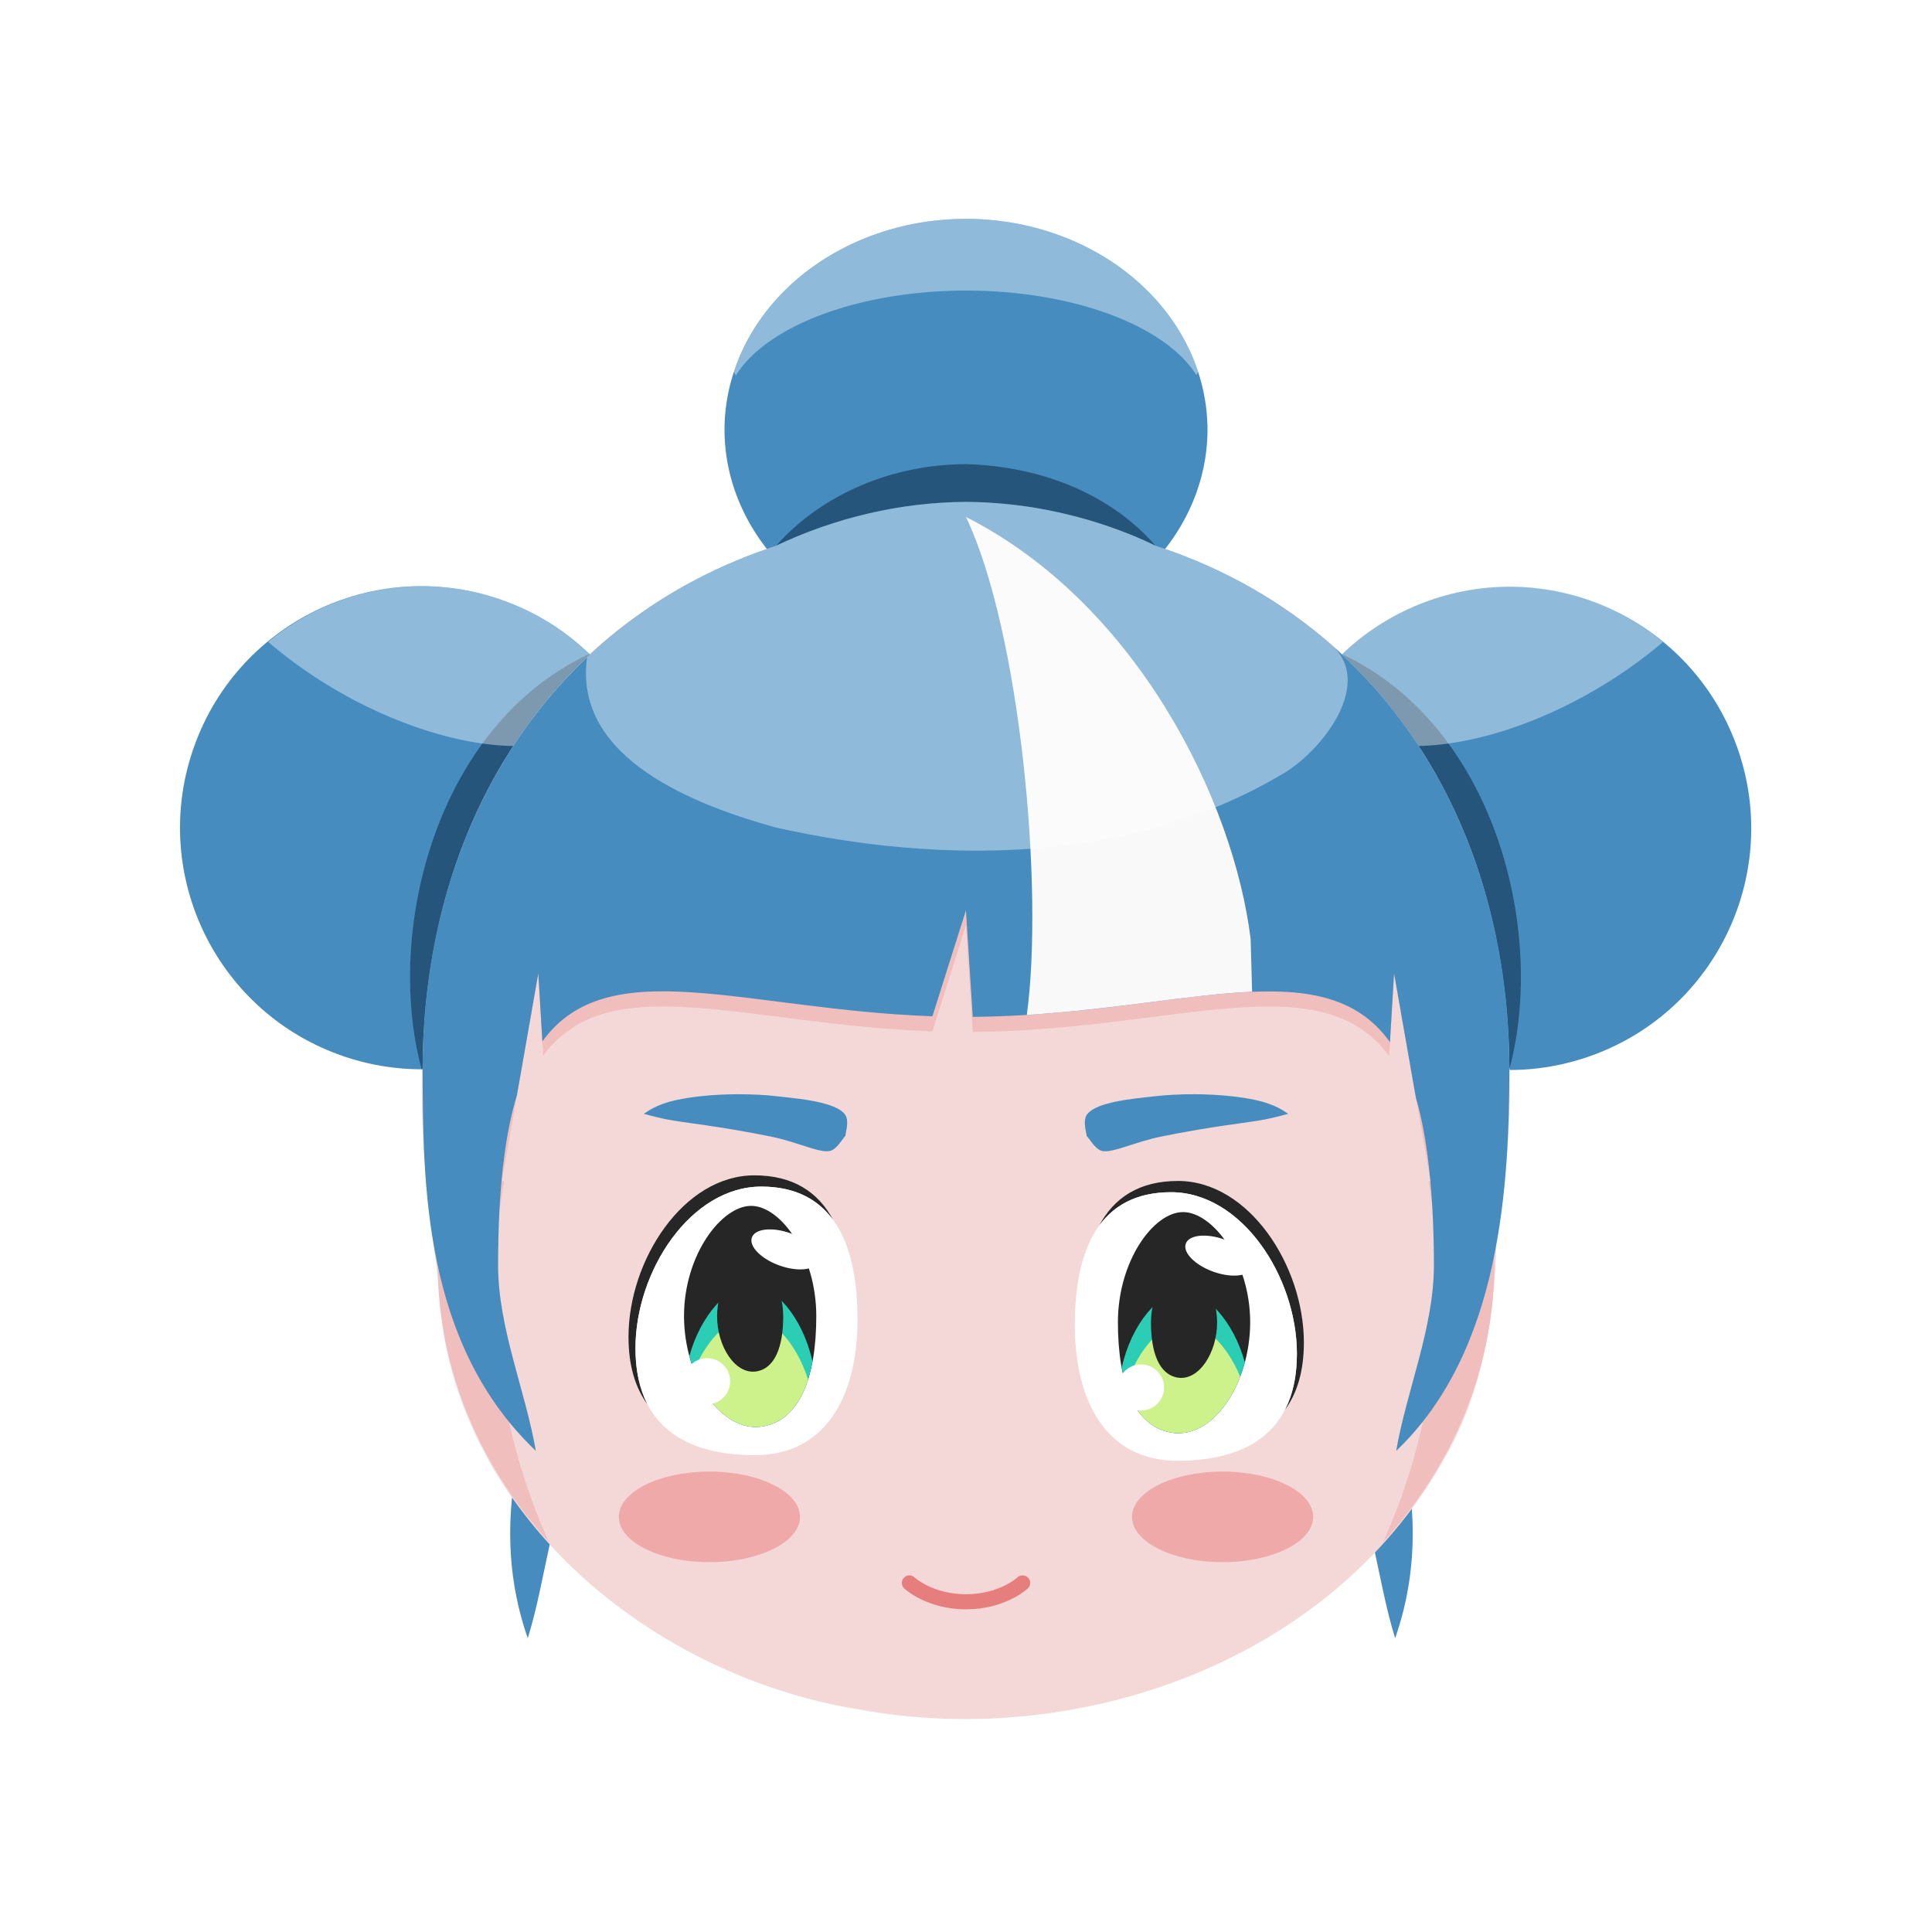 <?xml version="1.0" encoding="UTF-8" standalone="no"?>
<!-- Created with Inkscape (http://www.inkscape.org/) -->

<svg
   width="1024"
   height="1024"
   viewBox="0 0 270.933 270.933"
   version="1.1"
   id="svg5101"
   inkscape:version="1.2 (dc2aedaf03, 2022-05-15)"
   sodipodi:docname="godette.svg"
   xmlns:inkscape="http://www.inkscape.org/namespaces/inkscape"
   xmlns:sodipodi="http://sodipodi.sourceforge.net/DTD/sodipodi-0.dtd"
   xmlns="http://www.w3.org/2000/svg"
   xmlns:svg="http://www.w3.org/2000/svg">
  <sodipodi:namedview
     id="namedview5103"
     pagecolor="#ffffff"
     bordercolor="#111111"
     borderopacity="1"
     inkscape:showpageshadow="0"
     inkscape:pageopacity="0"
     inkscape:pagecheckerboard="1"
     inkscape:deskcolor="#d1d1d1"
     inkscape:document-units="px"
     showgrid="false"
     inkscape:zoom="0.4204826"
     inkscape:cx="67.779261"
     inkscape:cy="387.64981"
     inkscape:window-width="1366"
     inkscape:window-height="716"
     inkscape:window-x="-8"
     inkscape:window-y="-8"
     inkscape:window-maximized="1"
     inkscape:current-layer="layer1" />
  <defs
     id="defs5098">
    <inkscape:path-effect
       effect="powerstroke"
       id="path-effect9894-0-0-3-68"
       is_visible="true"
       lpeversion="1"
       offset_points="0.043,2.759 | 0.338,2.861 | 0.799,1.39"
       not_jump="false"
       sort_points="true"
       interpolator_type="CentripetalCatmullRom"
       interpolator_beta="0.2"
       start_linecap_type="zerowidth"
       linejoin_type="round"
       miter_limit="4"
       scale_width="1"
       end_linecap_type="zerowidth" />
    <inkscape:path-effect
       effect="powerstroke"
       id="path-effect9904-1-0-6-4"
       is_visible="true"
       lpeversion="1"
       offset_points="0.043,2.759 | 0.338,2.861 | 0.799,1.39"
       not_jump="false"
       sort_points="true"
       interpolator_type="CentripetalCatmullRom"
       interpolator_beta="0.2"
       start_linecap_type="zerowidth"
       linejoin_type="round"
       miter_limit="4"
       scale_width="1"
       end_linecap_type="zerowidth" />
  </defs>
  <g
     inkscape:label="Layer 1"
     inkscape:groupmode="layer"
     id="layer1">
    <rect
       style="fill:#ffffff;fill-opacity:1;stroke:none;stroke-width:4.233;stroke-linecap:round;stroke-linejoin:round"
       id="rect9579-4-2-8-3"
       width="270.933"
       height="270.933"
       x="5.5246583e-06"
       y="5.5498658e-06"
       inkscape:export-filename="..\..\desktop\godette_transparant.png"
       inkscape:export-xdpi="768"
       inkscape:export-ydpi="768" />
    <g
       id="g6365">
      <circle
         style="fill:#468cbf;fill-opacity:1;stroke:none;stroke-width:2.117;stroke-linecap:round;stroke-linejoin:round;stroke-miterlimit:4;stroke-dasharray:none"
         id="circle1961"
         cx="95.262"
         cy="88.844"
         r="33.867"
         transform="rotate(20.006)" />
      <path
         id="path3334"
         style="fill:#468cbf;fill-opacity:1;stroke:none;stroke-width:2.117;stroke-linecap:round;stroke-linejoin:round"
         d="m 165.894,149.318 c 7.741,6.889 14.366,15.515 19.502,25.547 7.143,14.068 17.501,34.213 10.251,54.865 -2.551,-8.185 -3.138,-17.679 -7.105,-25.492 -4.79,-9.357 -9.132,-15.855 -13.276,-20.129 L 164.833,170.298 Z" />
      <circle
         style="fill:#468cbf;fill-opacity:1;stroke:none;stroke-width:2.117;stroke-linecap:round;stroke-linejoin:round;stroke-miterlimit:4;stroke-dasharray:none"
         id="circle1187"
         cx="-159.181"
         cy="181.493"
         r="33.867"
         transform="matrix(-0.94,0.342,0.342,0.94,0,0)" />
      <path
         id="path3338"
         style="fill:#468cbf;fill-opacity:1;stroke:none;stroke-width:2.117;stroke-linecap:round;stroke-linejoin:round"
         d="m 103.767,149.318 c -7.741,6.889 -14.366,15.515 -19.502,25.547 -7.143,14.068 -17.501,34.213 -10.251,54.865 2.551,-8.185 3.138,-17.679 7.105,-25.492 4.79,-9.357 9.132,-15.855 13.276,-20.129 L 104.828,170.298 Z" />
      <path
         id="ellipse9856-3-3-5-8"
         style="fill:#f4d7d7;fill-opacity:1;stroke:none;stroke-width:2.117;stroke-linecap:round;stroke-linejoin:round"
         d="M 135.467,72.499 C 111.184,72.059 86.13,82.824 72.63,103.61 c -11.935,17.265 -14.653,38.992 -13.073,59.472 0.564,8.098 2.077,16.038 2.68,24.119 4.949,28.088 31.128,48.169 58.299,52.539 30.741,5.627 65.848,-6.735 81.708,-34.68 5.507,-9.248 7.345,-20.081 7.6,-30.657 3.89,-23.87 2.58,-50.255 -11.542,-70.793 C 184.667,82.718 159.884,72.139 135.467,72.499 Z"
         sodipodi:nodetypes="ccccscccc" />
      <path
         id="path1963"
         style="fill:#25557b;fill-opacity:1;stroke:none;stroke-width:2.366;stroke-linecap:round;stroke-linejoin:round;stroke-miterlimit:4;stroke-dasharray:none"
         d="M 82.641,91.707 C 61.237,101.66 53.899,130.455 59.12,149.94 c 0.05,0 0.097,-0.005 0.147,0 0.003,-23.173 8.25,-43.964 23.457,-58.156 -0.029,-0.024 -0.054,-0.051 -0.083,-0.075 z"
         sodipodi:nodetypes="ccccc" />
      <path
         id="circle1368"
         style="fill:#25557b;fill-opacity:1;stroke:none;stroke-width:2.366;stroke-linecap:round;stroke-linejoin:round;stroke-miterlimit:4;stroke-dasharray:none"
         d="m 188.146,91.717 c -0.006,0.005 -0.01,0.009 -0.016,0.013 15.253,14.195 23.536,35.007 23.537,58.22 5.221,-19.485 -2.117,-48.28 -23.521,-58.233 z"
         sodipodi:nodetypes="cccc" />
      <path
         id="path37669"
         style="opacity:0.4;mix-blend-mode:soft-light;fill:#ffffff;fill-opacity:1;stroke-width:1.058;stroke-linecap:round;stroke-linejoin:round"
         d="m 209.515,82.285 a 33.867,33.867 0 0 0 -9.434,1.975 33.867,33.867 0 0 0 -15.458,11.459 16.933,33.867 60 0 0 1.054,3.431 16.933,33.867 60 0 0 37.796,-2.269 16.933,33.867 60 0 0 9.722,-6.851 33.867,33.867 0 0 0 -23.68,-7.745 z" />
      <path
         id="path40027-8-5-5-9"
         style="fill:#f1bebe;fill-opacity:1;stroke:none;stroke-width:2.117;stroke-linecap:round;stroke-linejoin:round"
         d="m 135.467,74.616 c -26.514,5.4e-5 -46.942,10.527 -59.943,27.134 l -0.033,34.799 0.686,11.465 c 9.246,-12.484 28.26,-4.327 54.578,-3.381 l 4.704,-14.857 0.956,14.939 c 28.32,-0.214 48.728,-9.794 58.388,3.383 l 0.694,-11.582 0.124,0.704 2.744,-31.403 C 185.614,86.879 164.085,74.616 135.467,74.616 Z" />
      <path
         id="ellipse37725"
         style="opacity:0.4;mix-blend-mode:soft-light;fill:#ffffff;fill-opacity:1;stroke-width:1.058;stroke-linecap:round;stroke-linejoin:round"
         d="m 61.271,82.275 a 33.867,33.867 0 0 0 -23.665,7.733 33.867,16.933 30 0 0 9.707,6.874 33.867,16.933 30 0 0 37.796,2.269 33.867,16.933 30 0 0 1.109,-3.379 33.867,33.867 0 0 0 -15.512,-11.522 33.867,33.867 0 0 0 -9.435,-1.975 z" />
      <path
         id="path9858-6-1-0-6"
         style="fill:#f1bebe;fill-opacity:1;stroke:none;stroke-width:2.117;stroke-linecap:round;stroke-linejoin:round"
         d="m 186.417,131.438 a 66.146,77.17 0 0 1 8.464,15.356 l 0.402,-6.701 a 74.083,63.5 0 0 0 -8.866,-8.655 z m -101.972,0.252 a 74.083,63.5 0 0 0 -8.723,8.713 l 0.383,6.398 a 66.146,77.17 0 0 1 8.34,-15.11 z m 111.912,9.721 4.25,24.202 -0.274,0.052 a 66.146,77.17 0 0 1 1.281,14.952 66.146,77.17 0 0 1 -7.646,35.622 74.083,63.5 0 0 0 15.584,-38.709 74.083,63.5 0 0 0 -13.194,-36.119 z m -121.801,0.426 a 74.083,63.5 0 0 0 -13.171,35.693 74.083,63.5 0 0 0 15.584,38.709 66.146,77.17 0 0 1 -7.646,-35.622 66.146,77.17 0 0 1 1.376,-14.944 l -0.317,-0.06 z" />
      <path
         id="path9860-4-9-3-6"
         style="fill:#468cbf;fill-opacity:1;stroke:none;stroke-width:2.117;stroke-linecap:round;stroke-linejoin:round"
         d="m 135.467,70.38 c -0.456,0.005 -0.912,0.012 -1.367,0.025 -0.456,0.013 -0.91,0.031 -1.365,0.055 -0.455,0.023 -0.91,0.052 -1.364,0.086 -0.454,0.033 -0.908,0.071 -1.361,0.115 -0.453,0.043 -0.907,0.091 -1.359,0.145 -0.453,0.053 -0.905,0.111 -1.356,0.175 -0.451,0.063 -0.903,0.131 -1.353,0.205 -0.45,0.073 -0.9,0.152 -1.349,0.235 -0.449,0.083 -0.897,0.172 -1.345,0.265 -0.448,0.093 -0.894,0.191 -1.341,0.294 -0.446,0.103 -0.891,0.21 -1.335,0.322 -0.444,0.113 -0.889,0.231 -1.331,0.353 -0.443,0.122 -0.884,0.249 -1.325,0.381 -0.441,0.132 -0.88,0.269 -1.319,0.411 -0.439,0.142 -0.876,0.289 -1.313,0.44 -0.437,0.152 -0.872,0.309 -1.306,0.47 -0.434,0.161 -0.865,0.328 -1.296,0.498 -0.431,0.171 -0.861,0.346 -1.289,0.526 -0.428,0.18 -0.854,0.364 -1.278,0.554 -0.425,0.19 -0.848,0.384 -1.27,0.583 h 0.084 C 77.195,86.806 59.267,115.785 59.267,149.951 c 0.052,15.777 0.011,38.43 15.875,53.509 -1.459,-8.448 -5.262,-17.167 -5.292,-25.929 0,-10.511 0.904,-18.274 2.646,-23.967 l 2.993,-17.047 0.571,9.517 c 9.205,-12.701 28.272,-4.467 54.695,-3.516 l 4.704,-14.857 0.956,14.939 c 28.434,-0.215 48.893,-9.875 58.505,3.54 l 0.577,-9.622 3.061,17.433 c 0.925,3.141 1.586,6.94 2.005,11.419 l 0.043,0.246 -0.022,0.005 c 0.32,3.526 0.499,7.449 0.499,11.912 -0.03,8.762 -3.833,17.481 -5.292,25.929 14.855,-14.12 15.823,-37.731 15.875,-53.509 -3.6e-4,-34.209 -17.973,-63.217 -49.78,-73.473 h 0.119 c -0.527,-0.248 -1.057,-0.488 -1.589,-0.72 -0.531,-0.233 -1.065,-0.459 -1.601,-0.677 -0.536,-0.218 -1.073,-0.428 -1.612,-0.632 -0.539,-0.203 -1.081,-0.399 -1.624,-0.587 -0.543,-0.188 -1.089,-0.369 -1.635,-0.542 -0.547,-0.173 -1.095,-0.338 -1.644,-0.496 -0.55,-0.158 -1.101,-0.309 -1.654,-0.452 -0.553,-0.143 -1.107,-0.278 -1.662,-0.405 -0.555,-0.128 -1.112,-0.247 -1.67,-0.36 -0.558,-0.112 -1.117,-0.217 -1.677,-0.314 -0.56,-0.097 -1.12,-0.187 -1.683,-0.269 -0.562,-0.082 -1.126,-0.156 -1.69,-0.222 -0.564,-0.066 -1.129,-0.125 -1.694,-0.176 -0.565,-0.051 -1.131,-0.094 -1.698,-0.129 -0.567,-0.035 -1.134,-0.062 -1.702,-0.082 -0.568,-0.02 -1.136,-0.032 -1.704,-0.036 z" />
      <ellipse
         style="fill:#efa9a9;fill-opacity:1;stroke:none;stroke-width:2.117;stroke-linecap:round;stroke-linejoin:round;stroke-miterlimit:4;stroke-dasharray:none"
         id="ellipse9862-8-1-4-2"
         cx="171.45"
         cy="212.716"
         rx="12.7"
         ry="6.35" />
      <ellipse
         style="fill:#efa9a9;fill-opacity:1;stroke:none;stroke-width:2.117;stroke-linecap:round;stroke-linejoin:round;stroke-miterlimit:4;stroke-dasharray:none"
         id="ellipse9866-5-5-2-5"
         cx="99.483"
         cy="212.716"
         rx="12.7"
         ry="6.35" />
      <path
         style="fill:none;stroke:#e77e7e;stroke-width:2.117;stroke-linecap:round;stroke-linejoin:miter;stroke-miterlimit:4;stroke-dasharray:none;stroke-opacity:1"
         d="m 127.529,221.98 c 0,0 2.81,2.646 7.938,2.646 5.128,0 7.938,-2.646 7.938,-2.646"
         id="path9870-1-0-8-5"
         sodipodi:nodetypes="czc" />
      <path
         style="fill:#468cbf;fill-rule:nonzero;stroke:none;stroke-width:4.233;stroke-linecap:round;stroke-linejoin:miter;stroke-miterlimit:4;stroke-dasharray:none;stroke-opacity:1"
         d="m 118.555,159.284 c 0.013,-0.483 0.601,-2.136 -0.084,-3.03 -0.893,-1.165 -3.521,-1.791 -6.477,-2.174 -1.04,-0.135 -2.012,-0.232 -3.008,-0.345 -1.671,-0.19 -3.562,-0.293 -5.536,-0.286 -2.989,0.01 -5.704,0.268 -7.775,0.649 -0.484,0.089 -0.921,0.182 -1.312,0.278 -0.653,0.159 -1.263,0.36 -1.804,0.577 -1.243,0.5 -1.913,0.997 -2.269,1.247 0.386,0.085 1.246,0.347 2.434,0.613 0.538,0.12 1.143,0.241 1.768,0.339 0.378,0.059 0.797,0.121 1.259,0.188 2.123,0.307 4.39,0.61 7.301,1.103 1.901,0.322 3.473,0.625 5.055,0.944 0.878,0.177 1.773,0.415 2.649,0.675 2.52,0.748 4.576,1.626 5.691,1.323 0.941,-0.256 1.741,-1.764 2.109,-2.102 z"
         id="path9890-0-5-7-0"
         sodipodi:nodetypes="cc"
         inkscape:original-d="m 118.5552,159.28378 c -8.26491,-3.75936 -23.124096,-4.11152 -28.265326,-3.08287"
         inkscape:path-effect="#path-effect9894-0-0-3-68" />
      <path
         style="fill:#468cbf;fill-rule:nonzero;stroke:none;stroke-width:4.233;stroke-linecap:round;stroke-linejoin:miter;stroke-miterlimit:4;stroke-dasharray:none;stroke-opacity:1"
         d="m 152.378,159.284 c 0.367,0.338 1.167,1.846 2.109,2.102 1.115,0.303 3.171,-0.574 5.691,-1.323 0.875,-0.26 1.77,-0.498 2.649,-0.675 1.582,-0.319 3.153,-0.621 5.055,-0.944 2.911,-0.493 5.178,-0.797 7.301,-1.103 0.462,-0.067 0.881,-0.129 1.259,-0.188 0.626,-0.098 1.23,-0.219 1.768,-0.339 1.188,-0.266 2.048,-0.528 2.434,-0.613 -0.356,-0.25 -1.026,-0.747 -2.269,-1.247 -0.541,-0.218 -1.151,-0.418 -1.804,-0.577 -0.391,-0.095 -0.829,-0.189 -1.312,-0.278 -2.072,-0.381 -4.787,-0.639 -7.775,-0.649 -1.974,-0.007 -3.865,0.096 -5.536,0.286 -0.996,0.113 -1.968,0.21 -3.008,0.345 -2.956,0.383 -5.584,1.009 -6.477,2.174 -0.685,0.894 -0.097,2.547 -0.084,3.03 z"
         id="path9900-8-2-8-6"
         sodipodi:nodetypes="cc"
         inkscape:original-d="m 152.37804,159.28378 c 8.2649,-3.75936 23.12411,-4.11152 28.26533,-3.08287"
         inkscape:path-effect="#path-effect9904-1-0-6-4" />
      <path
         id="ellipse10995-5-7-9-0"
         style="fill:#468cbf;fill-opacity:1;stroke:none;stroke-width:2.117;stroke-linecap:round;stroke-linejoin:round;stroke-miterlimit:4;stroke-dasharray:none"
         d="m 135.467,30.692 a 33.867,29.633 0 0 0 -33.867,29.633 33.867,29.633 0 0 0 7.244,18.205 71.967,83.608 0 0 0 26.623,6.137 71.967,83.608 0 0 0 26.622,-6.137 33.867,29.633 0 0 0 7.245,-18.205 33.867,29.633 0 0 0 -33.867,-29.633 z" />
      <path
         id="path29558"
         style="fill:#25557b;fill-opacity:1;stroke:none;stroke-width:2.117;stroke-linecap:round;stroke-linejoin:round;stroke-miterlimit:4;stroke-dasharray:none"
         d="m 135.467,65.089 c -10.41,0.027 -20.228,4.241 -26.623,11.429 1.687,-0.796 3.399,-1.516 5.134,-2.161 6.948,-2.583 14.194,-3.924 21.489,-3.976 9.099,0.065 18.104,2.135 26.539,6.098 -8.242,-9.353 -20.114,-11.262 -26.539,-11.39 z"
         sodipodi:nodetypes="ccsccc" />
      <path
         id="path9906-5-5-4-6"
         style="fill:#f9f9f9;fill-opacity:1;stroke:none;stroke-width:0.529px;stroke-linecap:butt;stroke-linejoin:miter;stroke-opacity:1"
         d="m 135.467,72.499 c 7.661,16.116 10.928,52.269 8.527,69.824 12.345,-0.766 22.958,-2.881 31.574,-3.246 0.006,-0.005 0.014,-0.006 0.021,-0.01 l -0.206,-7.359 C 173.039,112.384 159.442,84.661 135.467,72.499 Z" />
      <g
         id="g1613-7-3-1"
         transform="matrix(-0.318,0,0,0.318,-71.564,-13.095)"
         style="stroke-width:1.667">
        <path
           id="path1609-7-7-7"
           style="fill:#262626;fill-opacity:1;stroke-width:3.333;stroke-linecap:round;stroke-linejoin:round"
           d="m -744.528,561.968 c -31.242,-3e-5 -55.508,37.362 -55.508,71.24 0,12.672 3.002,22.467 8.393,29.766 -3.438,-6.605 -5.32,-14.802 -5.32,-24.805 0,-33.878 24.266,-71.242 55.508,-71.242 14.687,1e-5 24.938,5.447 31.682,14.736 -6.532,-12.276 -17.623,-19.695 -34.754,-19.695 z" />
        <path
           id="path1611-6-4-0"
           style="fill:#ffffff;stroke-width:3.333;stroke-linecap:round;stroke-linejoin:round"
           d="m -699.03,625.441 c 0,33.878 -14.013,59.927 -45.255,59.927 -31.242,3e-5 -52.679,-13.321 -52.679,-47.199 0,-33.878 24.266,-71.241 55.508,-71.241 31.242,3e-5 42.426,24.635 42.426,58.513 z"
           sodipodi:nodetypes="sssss" />
      </g>
      <g
         id="g18358-7"
         transform="matrix(0.529,0,0,0.529,541.867,-541.867)">
        <path
           id="path3886-0-9-1-3"
           style="fill:#262626;fill-opacity:1;stroke-width:2;stroke-linecap:round;stroke-linejoin:round"
           d="m -692.909,1374.837 c 0,16.14 -9.741,31.124 -20.912,29.25 -9.804,-1.645 -14.15,-13.11 -14.15,-29.25 0,-16.14 9.39,-29.197 17.276,-29.197 7.887,0 17.786,13.058 17.786,29.197 z"
           sodipodi:nodetypes="sssss" />
        <ellipse
           style="fill:#ffffff;fill-opacity:1;stroke-width:2;stroke-linecap:round;stroke-linejoin:round"
           id="path17817-9-8"
           cx="-196.995"
           cy="1514.861"
           rx="9.344"
           ry="4.513"
           transform="rotate(19.914)" />
        <path
           id="path15620-6"
           style="fill:#2bcdb5;fill-opacity:1;stroke-width:2;stroke-linecap:round;stroke-linejoin:round"
           d="m -710.695,1366.736 c -6.34,-10e-5 -13.648,8.443 -16.271,20.139 1.784,9.607 6.016,16.015 13.146,17.211 8.634,1.448 16.408,-7.176 19.496,-18.619 -3.012,-10.959 -10.288,-18.73 -16.371,-18.73 z" />
        <path
           id="path4885-26-1-0"
           style="fill:#cdf28b;fill-opacity:1;stroke-width:2;stroke-linecap:round;stroke-linejoin:round"
           d="m -710.44,1374.943 c -5.708,-10e-5 -12.202,6.843 -15.354,16.742 2.196,6.915 6.107,11.417 11.974,12.402 7.643,1.282 14.615,-5.33 18.258,-14.802 -3.525,-8.587 -9.643,-14.342 -14.877,-14.342 z" />
        <path
           id="path5511-7-4-5"
           style="fill:#262626;fill-opacity:1;stroke-width:2;stroke-linecap:round;stroke-linejoin:round"
           d="m -701.675,1374.89 c 0,8.07 -4.871,15.562 -10.456,14.625 -4.902,-0.822 -7.075,-6.555 -7.075,-14.625 0,-8.07 4.695,-14.599 8.638,-14.599 3.943,0 8.893,6.529 8.893,14.599 z"
           sodipodi:nodetypes="sssss" />
        <circle
           style="fill:#ffffff;fill-opacity:1;stroke-width:2;stroke-linecap:round;stroke-linejoin:round"
           id="path5570-6-5-3"
           cx="-721.851"
           cy="1392.136"
           r="6.12" />
      </g>
      <g
         id="g1590-5-3-9"
         transform="matrix(0.318,0,0,0.318,342.549,-13.882)"
         style="stroke-width:1.667">
        <path
           id="path1205-3-4-6-8"
           style="fill:#262626;fill-opacity:1;stroke-width:3.333;stroke-linecap:round;stroke-linejoin:round"
           d="m -744.528,561.968 c -31.242,-3e-5 -55.508,37.362 -55.508,71.24 0,12.672 3.002,22.467 8.393,29.766 -3.438,-6.605 -5.32,-14.802 -5.32,-24.805 0,-33.878 24.266,-71.242 55.508,-71.242 14.687,1e-5 24.938,5.447 31.682,14.736 -6.532,-12.276 -17.623,-19.695 -34.754,-19.695 z" />
        <path
           id="path790-8-1-7-1"
           style="fill:#ffffff;stroke-width:3.333;stroke-linecap:round;stroke-linejoin:round"
           d="m -699.03,625.441 c 0,33.878 -14.013,59.927 -45.255,59.927 -31.242,3e-5 -52.679,-13.321 -52.679,-47.199 0,-33.878 24.266,-71.241 55.508,-71.241 31.242,3e-5 42.426,24.635 42.426,58.513 z"
           sodipodi:nodetypes="sssss" />
      </g>
      <g
         id="g1797"
         transform="matrix(0.529,0,0,0.529,541.867,-812.8)">
        <path
           id="path3886-0-9-1-2-0"
           style="fill:#262626;fill-opacity:1;stroke-width:2;stroke-linecap:round;stroke-linejoin:round"
           d="m -842.993,1885.349 c 0,16.14 9.741,31.124 20.912,29.25 9.804,-1.645 14.15,-13.11 14.15,-29.25 0,-16.14 -9.39,-29.197 -17.276,-29.197 -7.887,0 -17.786,13.058 -17.786,29.197 z"
           sodipodi:nodetypes="sssss" />
        <path
           id="path15620-8-9"
           style="fill:#2bcdb5;fill-opacity:1;stroke-width:2;stroke-linecap:round;stroke-linejoin:round"
           d="m -825.207,1877.248 c 6.34,-10e-5 13.648,8.443 16.271,20.139 -1.784,9.607 -6.016,16.015 -13.146,17.211 -8.634,1.448 -16.408,-7.176 -19.496,-18.619 3.012,-10.959 10.288,-18.73 16.371,-18.73 z" />
        <path
           id="path4885-26-1-4-3"
           style="fill:#cdf28b;fill-opacity:1;stroke-width:2;stroke-linecap:round;stroke-linejoin:round"
           d="m -825.462,1885.455 c 5.708,-10e-5 12.202,6.843 15.354,16.742 -2.196,6.915 -6.107,11.417 -11.974,12.402 -7.643,1.282 -14.615,-5.33 -18.258,-14.802 3.525,-8.587 9.643,-14.342 14.877,-14.342 z" />
        <path
           id="path5511-7-4-9-5"
           style="fill:#262626;fill-opacity:1;stroke-width:2;stroke-linecap:round;stroke-linejoin:round"
           d="m -834.228,1885.402 c 0,8.07 4.871,15.562 10.456,14.625 4.902,-0.822 7.075,-6.555 7.075,-14.625 0,-8.07 -4.695,-14.599 -8.638,-14.599 -3.943,0 -8.893,6.529 -8.893,14.599 z"
           sodipodi:nodetypes="sssss" />
        <circle
           style="fill:#ffffff;fill-opacity:1;stroke-width:2;stroke-linecap:round;stroke-linejoin:round"
           id="path5570-6-5-4-2"
           cx="-836.873"
           cy="1902.648"
           r="6.12" />
        <ellipse
           style="fill:#ffffff;fill-opacity:1;stroke-width:2;stroke-linecap:round;stroke-linejoin:round"
           id="path17817-8"
           cx="-131.258"
           cy="2034.025"
           rx="9.344"
           ry="4.513"
           transform="rotate(19.914)" />
      </g>
      <path
         id="path3839"
         style="opacity:0.4;mix-blend-mode:soft-light;fill:#ffffff;fill-opacity:1;stroke-width:0.935;stroke-linecap:round;stroke-linejoin:round"
         d="m 135.467,70.38 c -9.184,0.055 -18.327,2.213 -26.623,6.137 -3.609,1.228 -7.815,2.903 -11.413,4.846 -5.494,2.902 -10.593,6.552 -15.1,10.829 -2.005,14.286 15.404,20.764 26.378,23.835 23.213,5.215 49.73,5.134 70.801,-7.289 5.767,-3.131 13.792,-13.339 6.697,-18.714 -7.072,-6.113 -15.427,-10.694 -24.32,-13.547 -4.186,-2.107 -9.611,-3.877 -14.572,-4.87 -3.898,-0.787 -7.872,-1.2 -11.848,-1.228 z" />
      <path
         id="path37669-8"
         style="opacity:0.4;mix-blend-mode:soft-light;fill:#ffffff;fill-opacity:1;stroke-width:1.058;stroke-linecap:round;stroke-linejoin:round"
         d="m 135.467,30.692 a 33.867,29.633 0 0 0 -32.539,21.46 33.867,16.933 0 0 0 0.264,0.5 33.867,16.933 0 0 1 32.275,-11.906 33.867,16.933 0 0 1 32.308,11.857 33.867,16.933 0 0 0 0.239,-0.458 33.867,29.633 0 0 0 -32.547,-21.453 z" />
    </g>
  </g>
</svg>
